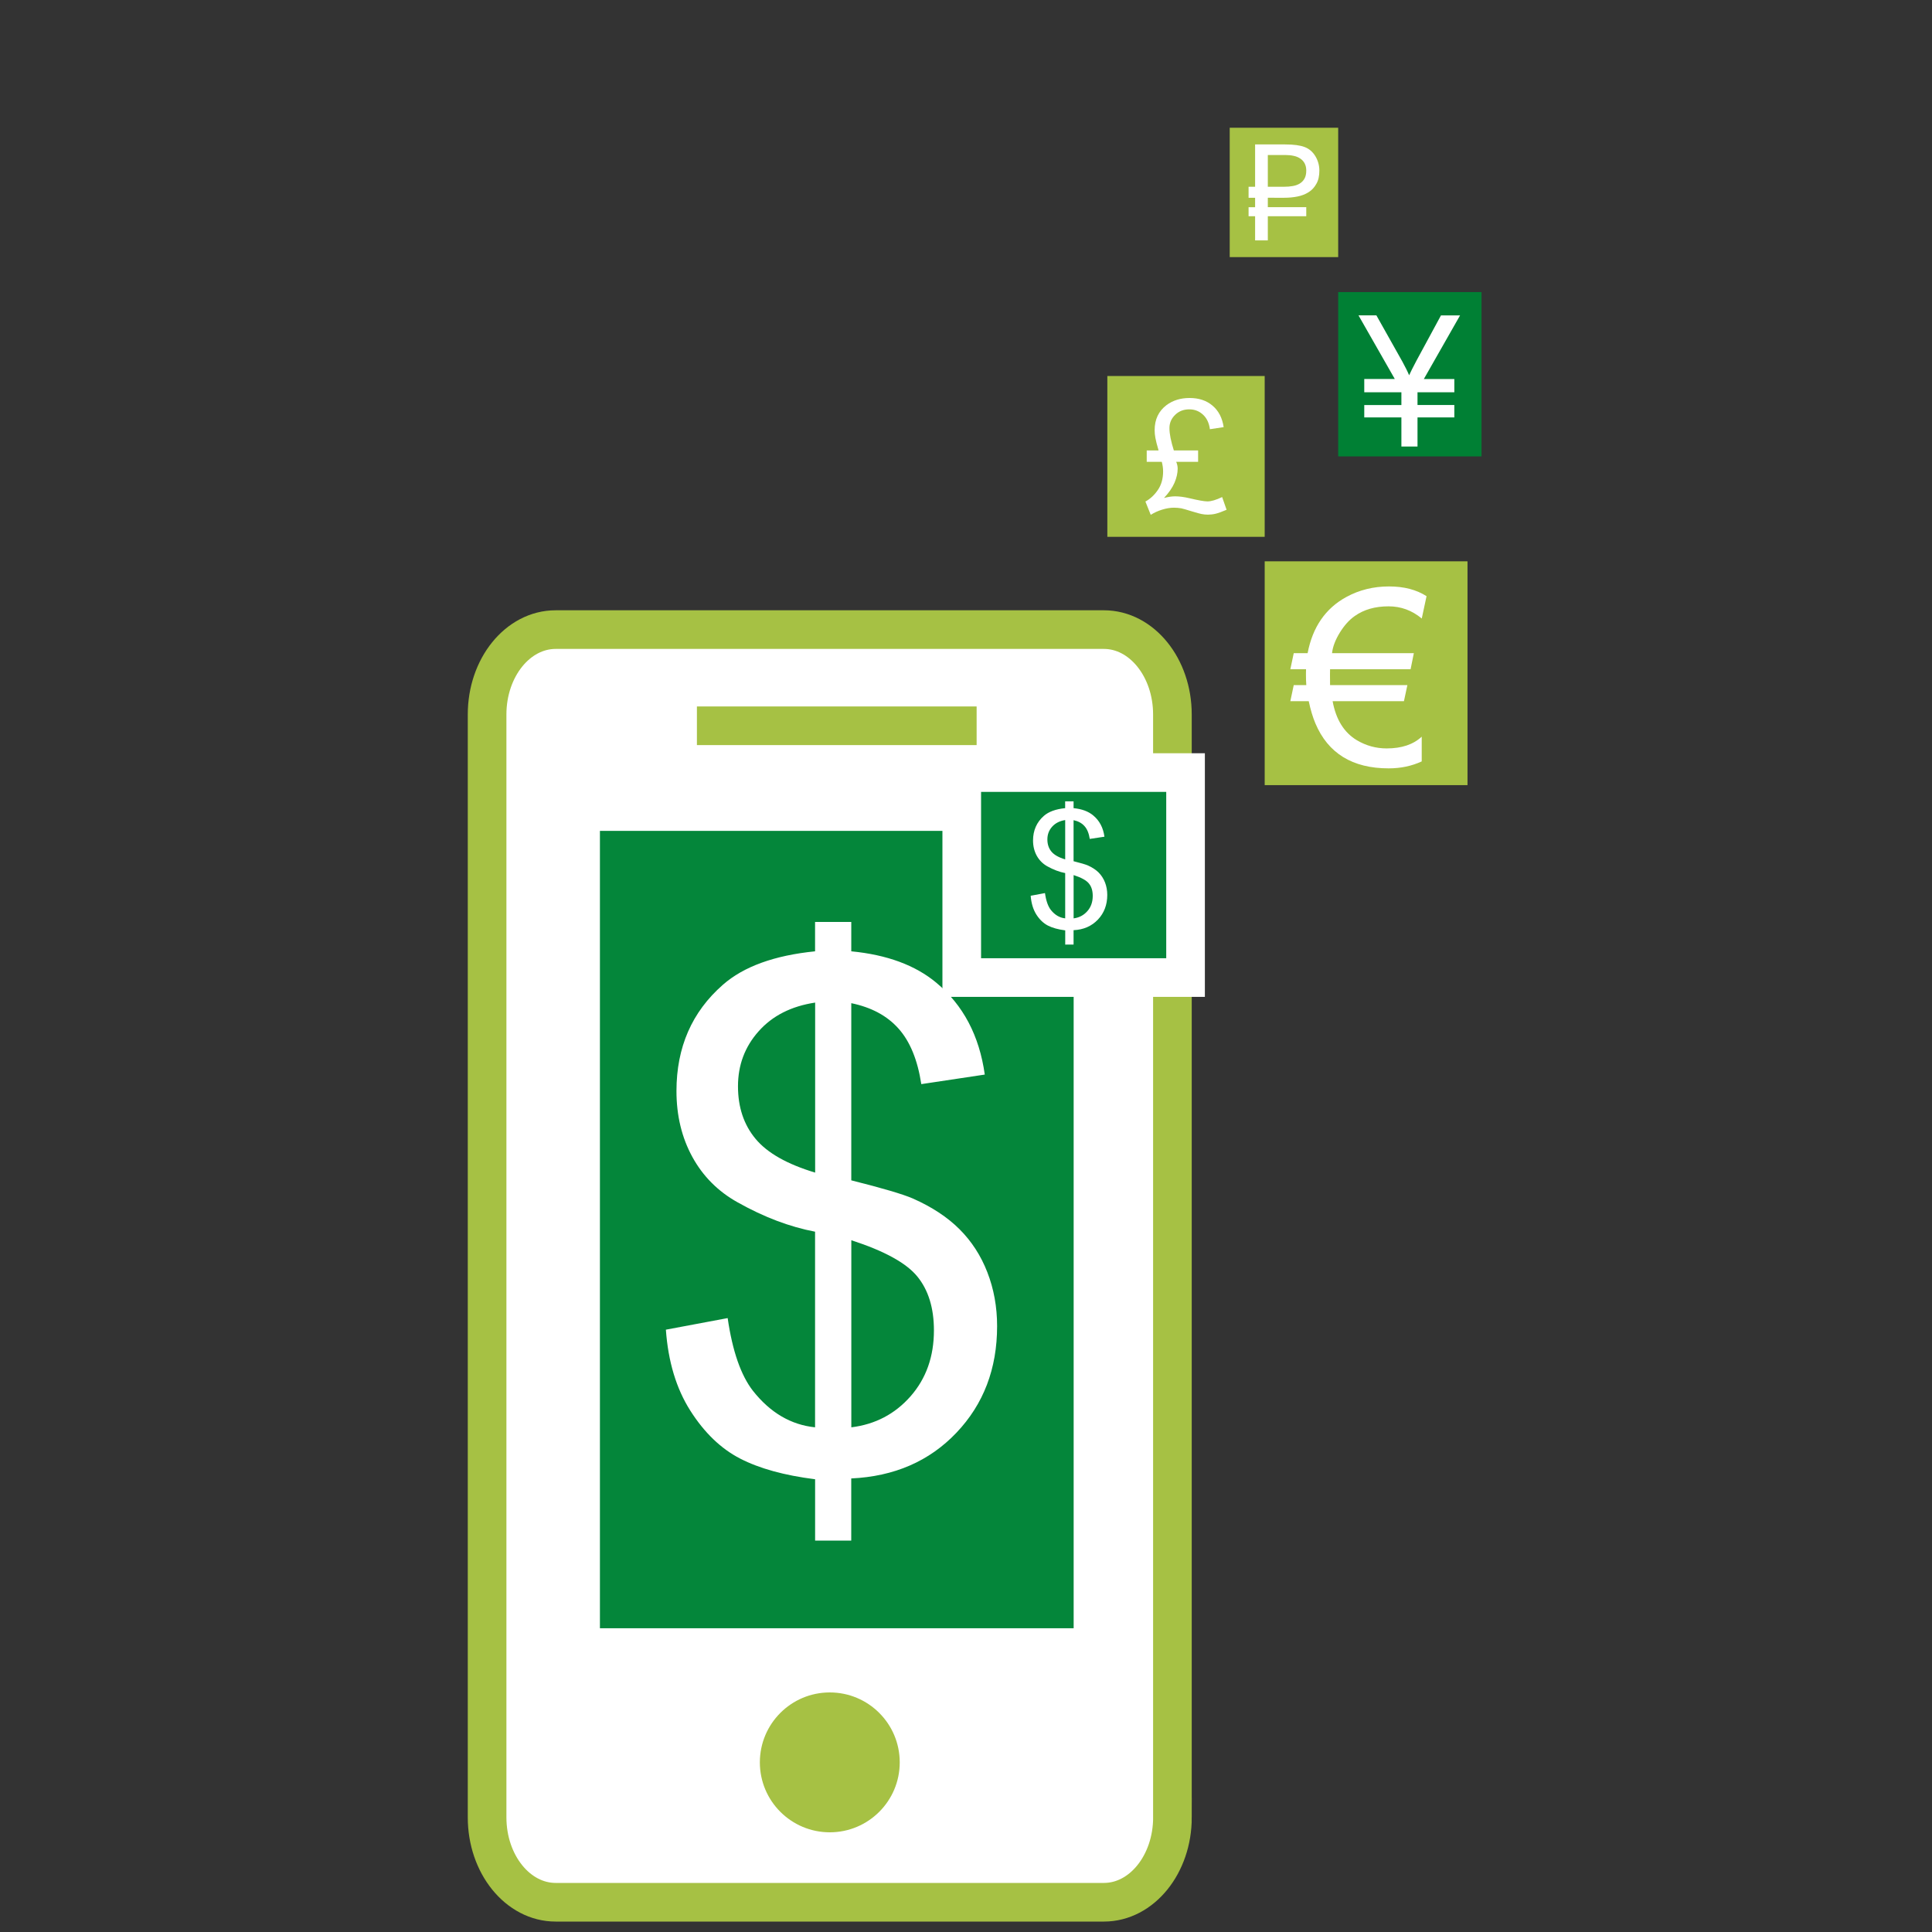 <?xml version="1.0" encoding="utf-8"?>
<!-- Generator: Adobe Illustrator 16.0.0, SVG Export Plug-In . SVG Version: 6.00 Build 0)  -->
<!DOCTYPE svg PUBLIC "-//W3C//DTD SVG 1.1//EN" "http://www.w3.org/Graphics/SVG/1.1/DTD/svg11.dtd">
<svg version="1.1" id="Layer_1" xmlns="http://www.w3.org/2000/svg" xmlns:xlink="http://www.w3.org/1999/xlink" x="0px" y="0px"
	 width="50px" height="50px" viewBox="0 0 50 50" enable-background="new 0 0 50 50" xml:space="preserve">
<rect x="0" y="0" width="50" height="50" fill="#333333" stroke="none"/>
<g>
	<g>
		<g>
			<path fill-rule="evenodd" clip-rule="evenodd" fill="#FFFFFF" stroke="#A6C144" stroke-miterlimit="10" d="M30.343,47.033
				c0,1.214-0.794,2.197-1.774,2.197H14.38c-0.979,0-1.774-0.983-1.774-2.197V18.49c0-1.213,0.794-2.196,1.774-2.196h14.188
				c0.98,0,1.774,0.983,1.774,2.196V47.033z"/>
			<circle fill-rule="evenodd" clip-rule="evenodd" fill="#A6C144" cx="21.475" cy="45.61" r="1.81"/>
			<line fill="none" stroke="#A6C144" stroke-miterlimit="10" x1="18.036" y1="18.783" x2="25.275" y2="18.783"/>
		</g>
		<g>
			<rect x="15.526" y="21.503" fill="#04863A" width="12.26" height="20.636"/>
			<g>
				<path fill="#FFFFFF" d="M21.095,39.874v-1.591c-0.795-0.1-1.441-0.278-1.94-0.535c-0.497-0.256-0.927-0.67-1.29-1.241
					c-0.363-0.571-0.573-1.27-0.632-2.095l1.599-0.3c0.124,0.854,0.342,1.481,0.654,1.882c0.447,0.566,0.984,0.881,1.608,0.945
					v-5.063c-0.654-0.124-1.322-0.376-2.005-0.76c-0.507-0.283-0.897-0.675-1.171-1.175c-0.274-0.501-0.411-1.07-0.411-1.706
					c0-1.132,0.4-2.047,1.201-2.749c0.536-0.471,1.332-0.76,2.386-0.866v-0.76h0.937v0.76c0.924,0.089,1.658,0.36,2.201,0.813
					c0.695,0.578,1.113,1.37,1.254,2.377l-1.643,0.247c-0.095-0.624-0.291-1.104-0.589-1.437c-0.296-0.333-0.705-0.551-1.223-0.658
					v4.585c0.801,0.201,1.331,0.357,1.591,0.469c0.495,0.219,0.898,0.484,1.211,0.797c0.312,0.312,0.553,0.683,0.719,1.112
					c0.168,0.431,0.253,0.896,0.253,1.396c0,1.103-0.352,2.021-1.053,2.758s-1.608,1.131-2.722,1.183v1.609H21.095z M21.095,25.947
					c-0.619,0.094-1.106,0.341-1.462,0.743c-0.356,0.399-0.534,0.874-0.534,1.422c0,0.543,0.151,0.996,0.455,1.361
					c0.304,0.366,0.818,0.656,1.542,0.874V25.947z M22.032,36.939c0.619-0.076,1.129-0.344,1.534-0.804
					c0.403-0.46,0.604-1.027,0.604-1.705c0-0.577-0.143-1.042-0.428-1.392c-0.286-0.352-0.856-0.664-1.71-0.941V36.939z"/>
			</g>
		</g>
		<g>
			<rect x="24.89" y="19.994" fill="#04863A" stroke="#FFFFFF" stroke-miterlimit="10" width="5.792" height="5.305"/>
			<g>
				<path fill="#FFFFFF" d="M27.568,24.446v-0.368c-0.184-0.024-0.333-0.065-0.448-0.124c-0.115-0.06-0.216-0.155-0.3-0.287
					c-0.083-0.132-0.131-0.294-0.146-0.485l0.37-0.069c0.027,0.197,0.079,0.342,0.151,0.435c0.104,0.131,0.228,0.204,0.372,0.219
					v-1.172c-0.151-0.029-0.306-0.087-0.465-0.176c-0.116-0.066-0.206-0.156-0.271-0.273c-0.063-0.115-0.096-0.247-0.096-0.394
					c0-0.261,0.095-0.474,0.279-0.636c0.124-0.109,0.309-0.177,0.552-0.201v-0.176h0.218v0.176c0.214,0.021,0.383,0.083,0.509,0.189
					c0.161,0.133,0.258,0.316,0.29,0.55l-0.38,0.057c-0.022-0.144-0.067-0.255-0.137-0.332c-0.068-0.077-0.163-0.128-0.282-0.153
					v1.062c0.184,0.046,0.306,0.083,0.367,0.108c0.114,0.051,0.208,0.112,0.281,0.184c0.071,0.072,0.127,0.158,0.166,0.258
					c0.038,0.099,0.058,0.207,0.058,0.323c0,0.255-0.081,0.468-0.242,0.638c-0.163,0.171-0.373,0.262-0.63,0.274v0.373H27.568z
					 M27.568,21.223c-0.144,0.022-0.256,0.08-0.339,0.172c-0.083,0.093-0.123,0.202-0.123,0.329c0,0.126,0.035,0.23,0.104,0.314
					c0.07,0.085,0.189,0.153,0.357,0.203V21.223z M27.786,23.767c0.142-0.018,0.261-0.08,0.355-0.187
					c0.093-0.105,0.139-0.237,0.139-0.394c0-0.133-0.032-0.241-0.1-0.322c-0.065-0.081-0.198-0.154-0.395-0.217V23.767z"/>
			</g>
		</g>
	</g>
	<g>
		<g>
			<rect x="32.73" y="14.527" fill="#A6C144" width="5.249" height="5.792"/>
			<g>
				<path fill="#FFFFFF" d="M35.935,15.692c-0.348,0-0.639,0.083-0.876,0.252c-0.141,0.099-0.268,0.24-0.381,0.422
					c-0.117,0.189-0.186,0.367-0.205,0.538h2.117l-0.084,0.416h-2.084c-0.002,0.043-0.002,0.085-0.002,0.124
					c0,0.159,0,0.255,0.002,0.286h2.001l-0.089,0.416h-1.846c0.086,0.474,0.295,0.811,0.626,1.01
					c0.239,0.142,0.496,0.213,0.773,0.213c0.388,0,0.689-0.101,0.907-0.304v0.64c-0.259,0.12-0.545,0.18-0.856,0.18
					c-0.937,0-1.57-0.39-1.897-1.167c-0.066-0.157-0.124-0.348-0.171-0.572h-0.476l0.088-0.416h0.325
					c-0.007-0.087-0.009-0.182-0.009-0.283c0-0.041,0.001-0.083,0.002-0.127h-0.406l0.088-0.416h0.359
					c0.129-0.675,0.463-1.16,1.002-1.454c0.334-0.182,0.701-0.273,1.104-0.273c0.385,0,0.709,0.083,0.972,0.252l-0.124,0.578
					C36.541,15.796,36.256,15.692,35.935,15.692z"/>
			</g>
		</g>
		<g>
			<rect x="28.658" y="9.731" fill="#A6C144" width="4.072" height="4.162"/>
			<g>
				<path fill="#FFFFFF" d="M30.379,11.658h0.628v0.294H30.44c0.026,0.059,0.038,0.118,0.038,0.176c0,0.115-0.027,0.237-0.082,0.366
					c-0.056,0.128-0.146,0.26-0.272,0.394c0.104-0.028,0.2-0.043,0.287-0.043c0.109,0,0.233,0.016,0.372,0.049
					c0.228,0.054,0.383,0.082,0.465,0.082c0.098,0,0.224-0.037,0.381-0.112l0.115,0.329c-0.122,0.052-0.216,0.086-0.283,0.102
					c-0.066,0.016-0.134,0.024-0.2,0.024c-0.056,0-0.113-0.006-0.168-0.017c-0.036-0.006-0.122-0.03-0.26-0.072
					c-0.135-0.042-0.223-0.067-0.263-0.075c-0.063-0.01-0.126-0.016-0.188-0.016c-0.096,0-0.197,0.017-0.305,0.05
					c-0.109,0.033-0.207,0.079-0.296,0.135l-0.138-0.344c0.128-0.07,0.235-0.171,0.324-0.302s0.134-0.291,0.134-0.479
					c0-0.081-0.012-0.164-0.034-0.247h-0.39v-0.294h0.307c-0.044-0.149-0.071-0.257-0.083-0.326c-0.013-0.068-0.019-0.135-0.019-0.2
					c0-0.276,0.102-0.492,0.306-0.647c0.165-0.123,0.364-0.185,0.598-0.185c0.24,0,0.438,0.065,0.594,0.198
					c0.156,0.132,0.253,0.317,0.288,0.556l-0.356,0.054c-0.021-0.159-0.079-0.284-0.178-0.376s-0.217-0.138-0.355-0.138
					c-0.147,0-0.27,0.047-0.367,0.143c-0.098,0.095-0.147,0.209-0.147,0.343C30.265,11.228,30.304,11.42,30.379,11.658z"/>
			</g>
		</g>
		<g>
			<rect x="34.632" y="7.559" fill="#008034" width="3.71" height="4.253"/>
			<g>
				<path fill="#FFFFFF" d="M36.268,11.556v-0.753h-0.961v-0.321h0.961v-0.33h-0.961V9.808h0.79l-0.939-1.646h0.463l0.671,1.194
					c0.074,0.136,0.134,0.254,0.176,0.356c0.036-0.081,0.099-0.206,0.189-0.376l0.635-1.173h0.494l-0.937,1.646h0.789v0.343h-0.953
					v0.33h0.953v0.321h-0.953v0.753H36.268z"/>
			</g>
		</g>
		<g>
			<rect x="31.825" y="3.306" fill="#A6C144" width="2.807" height="3.348"/>
			<g>
				<path fill="#FFFFFF" d="M32.811,5.119v0.243h0.995v0.234h-0.995v0.625h-0.329V5.596h-0.169V5.362h0.169V5.119h-0.169V4.833
					h0.169V3.738h0.778c0.223,0,0.391,0.023,0.505,0.068c0.115,0.043,0.207,0.123,0.276,0.235c0.068,0.113,0.104,0.238,0.104,0.375
					c0,0.138-0.025,0.252-0.078,0.342c-0.05,0.091-0.116,0.163-0.201,0.216c-0.083,0.053-0.181,0.091-0.289,0.112
					c-0.11,0.022-0.222,0.032-0.339,0.032H32.811z M33.237,4.833c0.076,0,0.148-0.005,0.217-0.018
					c0.069-0.011,0.13-0.033,0.182-0.064c0.052-0.033,0.094-0.074,0.124-0.128s0.046-0.123,0.046-0.208
					c0-0.074-0.015-0.136-0.042-0.187c-0.027-0.051-0.065-0.093-0.114-0.125c-0.047-0.032-0.104-0.056-0.167-0.069
					c-0.065-0.015-0.134-0.022-0.21-0.022h-0.462v0.821H33.237z"/>
			</g>
		</g>
	</g>
</g>
</svg>
